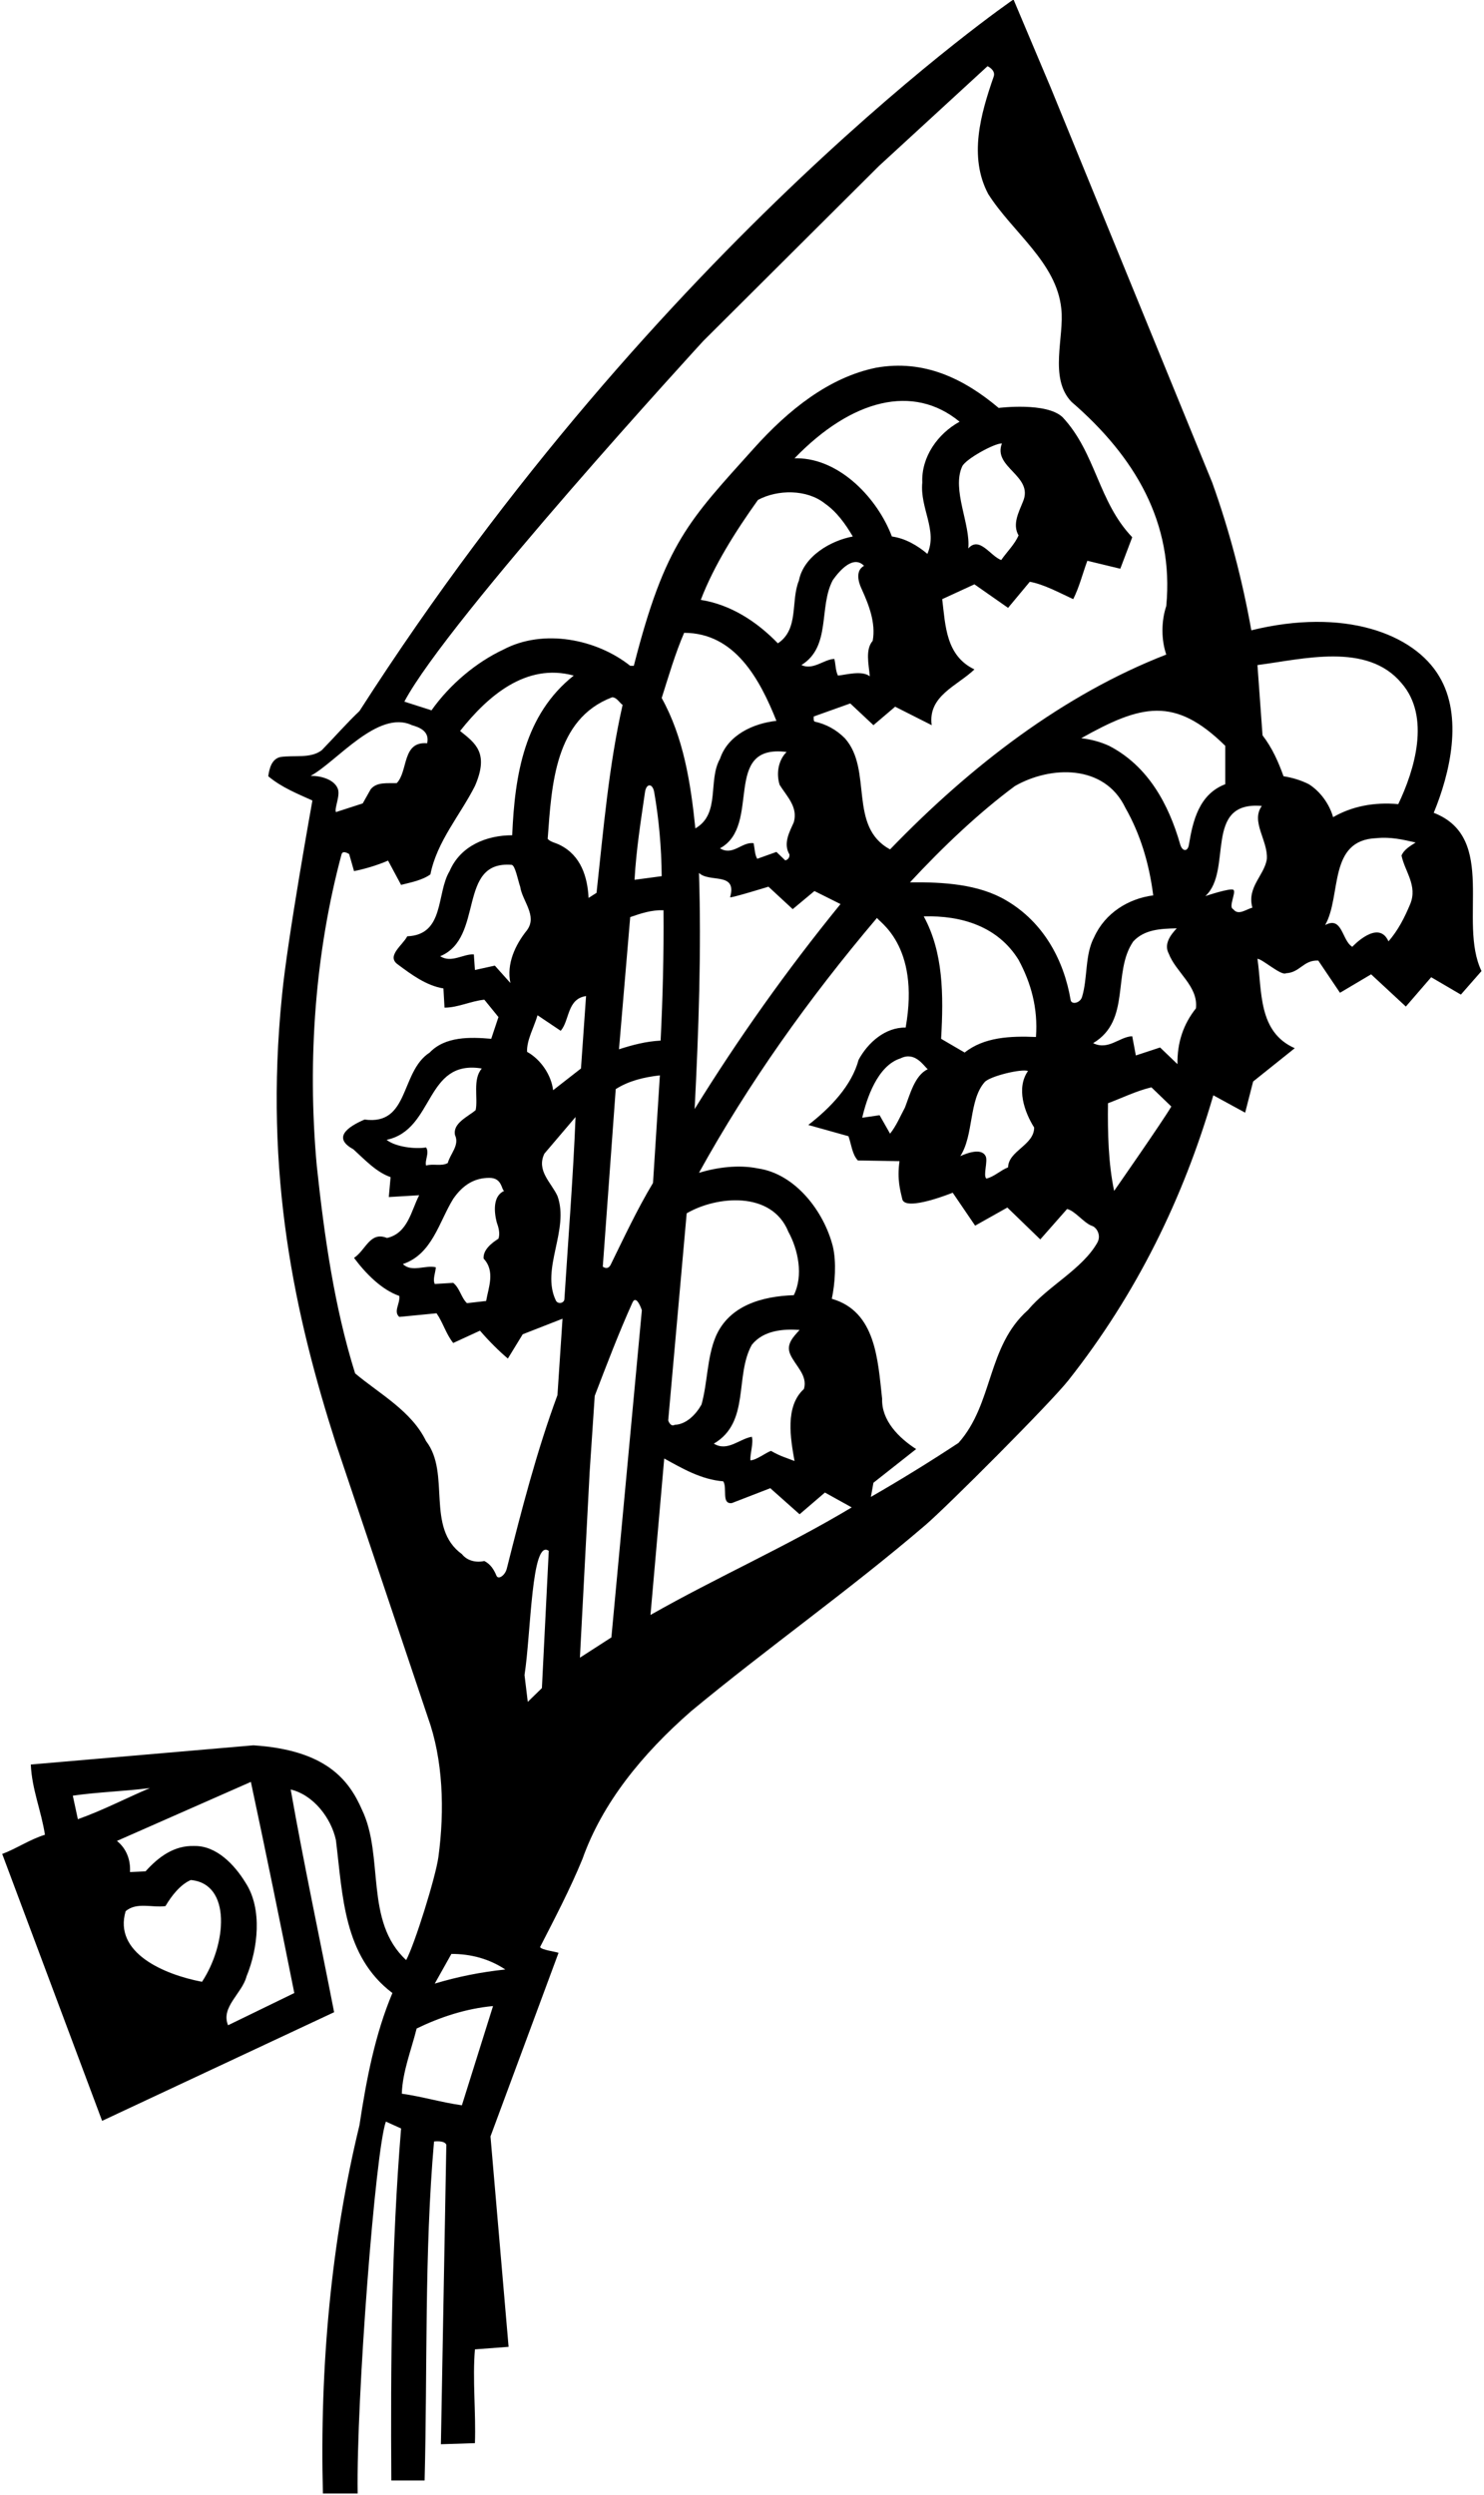 <?xml version="1.0" encoding="UTF-8"?>
<svg xmlns="http://www.w3.org/2000/svg" xmlns:xlink="http://www.w3.org/1999/xlink" width="410pt" height="689pt" viewBox="0 0 410 689" version="1.1">
<g id="surface1">
<path style=" stroke:none;fill-rule:nonzero;fill:rgb(0%,0%,0%);fill-opacity:1;" d="M 396.113 224.449 C 400.613 213.551 404.312 197.852 397.613 186.75 C 390.613 174.949 371.312 167.75 345.715 174.051 C 343.215 160.051 339.613 146.352 334.91 133.25 L 290.312 24.25 L 280.012 -0.148 C 280.012 -0.148 182.812 66.25 99.312 196.352 C 95.914 199.551 92.414 203.551 88.914 207.148 C 85.812 209.551 81.312 208.449 77.414 209.051 C 75.012 209.648 74.414 212.25 74.113 214.352 C 77.812 217.449 82.113 219.148 86.312 221.051 C 86.312 221.051 79.414 259.25 77.914 274.852 C 72.883 324.445 81.508 363.355 92.812 398.648 L 118.215 474.25 C 122.406 485.855 122.887 499.809 121.121 512.793 C 120.363 518.379 114.512 537.051 112.215 541.25 C 100.613 530.551 106.215 512.648 100.012 499.75 C 96.312 491.25 89.812 483.25 70.012 481.949 L 8.512 487.25 C 8.812 494.148 11.414 500.051 12.414 506.648 C 8.211 507.949 4.613 510.449 0.613 511.949 L 28.211 585.648 L 92.312 555.648 C 88.312 535.148 83.914 514.551 80.312 494.148 C 86.613 495.648 91.512 502.051 92.812 508.148 C 94.711 523.551 94.914 540.148 108.414 550.352 C 103.613 561.75 101.215 574.25 99.312 586.852 C 91.512 618.949 88.312 653.551 89.211 688.551 L 98.812 688.551 C 98.414 662.648 103.715 593.75 106.613 585.852 L 110.812 587.75 C 108.113 620.652 107.914 653.051 108.113 684.949 L 117.312 684.949 C 118.113 654.051 117.215 622.152 119.914 591.348 C 119.914 591.348 122.812 590.949 123.312 592.25 L 121.812 674.949 L 131.215 674.648 C 131.512 666.148 130.512 657.051 131.215 648.75 L 140.512 648.051 L 135.512 589.949 L 154.312 539.25 C 153.613 538.949 149.512 538.449 149.215 537.648 C 153.312 529.648 157.512 521.648 160.914 513.352 C 166.414 497.852 177.414 484.352 190.914 472.551 C 212.289 454.84 234.582 439.195 255.695 421.113 C 261.645 416.02 290.211 387.449 295.184 381.148 C 314.008 357.328 326.988 330.766 335.215 302.449 L 344.012 307.25 L 346.215 298.648 L 357.715 289.449 C 347.512 284.949 348.715 273.648 347.41 264.75 C 348.812 264.852 354.012 269.551 355.312 268.75 C 359.211 268.551 360.113 265.051 364.215 265.25 L 370.215 274.148 L 378.812 269.051 L 388.41 277.949 L 395.41 269.852 L 403.613 274.648 L 409.312 268.148 C 402.715 254.449 413.91 231.352 396.113 224.449 Z M 21.512 502.352 L 20.113 495.852 C 27.012 494.852 34.414 494.648 41.414 493.75 C 34.812 496.551 28.312 499.949 21.512 502.352 Z M 55.812 547.25 C 45.312 545.25 31.312 539.25 34.711 527.75 C 37.812 525.148 42.012 526.852 45.711 526.352 C 47.312 523.648 49.711 520.449 52.711 519.148 C 64.051 520.18 62.574 537.02 55.812 547.25 Z M 81.312 550.352 L 63.012 559.25 C 60.914 554.25 66.914 550.449 68.113 545.75 C 71.211 538.25 72.613 527.148 67.812 519.852 C 64.812 514.949 59.812 509.648 53.711 509.75 C 48.113 509.551 43.812 512.75 40.211 516.75 L 35.914 516.949 C 36.113 513.551 34.914 510.449 32.312 508.352 L 69.312 492.051 C 73.414 511.25 77.414 530.852 81.312 550.352 Z M 338.512 205.949 L 338.512 216.551 C 331.305 219.312 329.562 226.602 328.469 233.277 C 328.137 235.305 326.625 235.137 326.066 233.18 C 322.941 222.246 317.266 211.547 306.41 205.949 C 304.012 204.852 301.41 204.148 298.715 203.852 C 315.219 194.605 324.508 192.16 338.512 205.949 Z M 272.312 319.25 C 271.297 317.215 268.062 317.992 265.312 319.25 C 269.062 313.477 267.637 303.762 272.047 298.805 C 273.52 297.148 282.312 295.051 284.012 295.75 C 280.715 300.449 283.012 307.051 285.715 311.352 C 285.715 316.25 278.613 317.75 278.512 322.352 C 276.41 323.148 274.715 324.949 272.512 325.449 C 271.547 324.645 272.996 320.617 272.312 319.25 Z M 266.512 290.648 L 260.012 286.852 C 260.715 274.648 260.613 262.949 255.215 253.051 C 265.715 252.75 275.715 255.852 281.41 265.051 C 284.812 271.352 286.812 278.352 286.215 286.352 C 279.215 286.051 271.91 286.352 266.512 290.648 Z M 256.312 295.25 C 252.715 296.949 251.41 302.25 250.012 305.852 C 248.715 308.25 247.715 310.75 245.91 313.051 L 243.012 307.949 L 238.215 308.648 C 239.41 303.449 242.41 294.25 248.812 292.25 C 252.812 290.25 255.215 294.352 256.312 295.25 Z M 278.012 248.648 C 270.41 244.148 260.715 243.551 251.41 243.648 C 260.512 233.852 270.41 224.449 280.41 217.051 C 290.215 211.449 305.113 210.949 310.91 223.051 C 315.113 230.449 317.512 238.551 318.613 247.25 C 311.715 248.148 305.312 252.148 302.312 258.75 C 299.688 263.625 300.551 269.961 298.953 275.273 C 298.418 277.043 296.023 277.488 295.801 276.164 C 293.941 265.172 288.367 254.719 278.012 248.648 Z M 194.312 94.148 L 242.812 45.852 L 272.836 18.273 C 272.836 18.273 275.172 19.336 274.535 21.156 C 270.945 31.465 267.574 43.266 273.012 53.551 C 279.715 64.148 291.91 72.449 293.215 85.25 C 294.113 92.949 289.715 104.352 296.012 110.949 C 313.512 126.051 324.41 144.352 322.215 167.352 C 320.812 171.551 320.812 176.648 322.215 180.75 C 293.91 191.75 268.312 211.352 245.91 234.551 C 234.215 228.25 241.215 212.551 233.41 203.852 C 231.012 201.449 228.215 199.949 225.012 199.25 C 224.715 198.852 224.812 198.352 224.812 197.852 L 234.91 194.25 L 241.312 200.25 L 247.312 195.148 L 257.41 200.25 C 256.312 192.148 264.41 189.449 269.215 184.852 C 261.312 181.051 261.215 172.75 260.312 165.449 L 269.215 161.352 L 278.512 167.852 L 284.512 160.648 C 288.41 161.352 292.613 163.648 296.512 165.449 C 298.215 162.051 299.113 158.352 300.41 154.852 L 309.512 157.051 L 312.812 148.352 C 303.41 138.551 302.812 125.148 293.613 115.25 C 289.215 110.949 275.91 112.648 275.91 112.648 C 266.41 104.648 255.312 99.148 242.012 101.551 C 228.988 104.223 217.777 113.234 208.324 123.758 C 190.352 143.762 183.777 149.898 175.113 183.852 L 174.113 183.852 C 164.812 176.449 150.113 173.551 139.113 179.352 C 131.613 182.852 124.312 188.949 119.215 196.148 L 111.715 193.75 C 123.715 171.051 194.312 94.148 194.312 94.148 Z M 218.312 373.949 C 219.715 377.148 223.215 379.75 222.113 383.551 C 216.812 388.352 218.41 397.25 219.512 403.449 C 217.312 402.551 215.812 402.25 213.012 400.648 C 211.715 401.051 208.914 403.25 207.312 403.25 C 207.215 401.352 208.215 398.449 207.715 396.75 C 204.215 397.352 201.012 400.949 197.215 398.648 C 207.312 392.75 202.914 379.949 207.715 371.352 C 211.012 367.25 216.613 366.949 220.91 367.25 C 219.215 369.148 217.113 371.148 218.312 373.949 Z M 219.312 357.648 C 210.613 357.949 201.414 360.449 197.715 369.148 C 195.312 374.949 195.512 381.75 193.812 387.852 C 192.312 390.551 189.613 393.352 186.414 393.449 C 185.215 394.148 184.613 392.23 184.613 392.23 L 189.715 335.051 C 197.914 330.25 213.215 328.75 217.812 340.148 C 220.512 345.051 222.012 352.25 219.312 357.648 Z M 141.012 271.449 L 136.715 266.648 L 131.215 267.852 L 130.914 263.551 C 128.012 263.352 124.715 266.051 121.613 264.051 C 133.91 258.98 126.203 237.605 141.348 238.816 C 142.336 238.895 143.113 243.148 143.715 244.852 C 144.312 248.852 148.512 252.852 145.613 256.852 C 142.312 260.949 139.914 266.148 141.012 271.449 Z M 137.215 337.449 C 137.715 338.852 138.215 340.551 137.715 342.051 C 135.812 343.25 133.414 345.148 133.613 347.551 C 136.914 351.051 134.914 355.648 134.312 359.25 L 129.012 359.852 C 127.414 358.352 127.012 355.648 125.215 354.25 L 120.113 354.551 C 119.512 353.25 120.312 351.449 120.414 349.949 C 117.512 349.25 113.715 351.449 111.312 349.051 C 119.414 346.352 121.312 337.352 125.215 331.051 C 127.914 327.148 131.113 325.25 135.215 325.25 C 138.812 325.25 138.512 328.648 139.312 328.852 C 136.113 330.25 136.512 334.648 137.215 337.449 Z M 131.414 306.551 C 129.312 308.352 125.012 310.148 125.715 313.449 C 127.012 316.25 124.414 318.551 123.715 321.148 C 122.012 322.148 119.613 321.25 117.715 321.852 C 117.312 320.352 118.715 318.352 117.715 316.852 C 114.812 317.352 109.312 316.75 106.812 314.75 C 120.113 311.949 117.312 292.449 133.113 295.051 C 130.512 298.051 132.113 303.25 131.414 306.551 Z M 148.512 280.352 L 154.914 284.648 C 157.414 281.75 156.613 275.852 161.914 275.051 L 160.512 295.051 L 152.812 301.051 C 152.312 296.852 149.414 292.551 145.613 290.449 C 145.512 287.148 147.512 283.75 148.512 280.352 Z M 154.715 233.352 C 153.613 232.75 152.113 232.551 151.312 231.648 C 152.414 216.648 153.312 198.551 169.113 192.551 C 170.414 192.551 171.215 194.148 172.012 194.648 C 168.215 211.352 166.715 229.051 164.812 246.551 L 162.613 247.949 C 162.312 242.148 160.512 236.25 154.715 233.352 Z M 170.113 300.75 C 173.715 298.449 177.914 297.449 182.312 296.949 L 180.414 326.648 C 175.996 334.012 172.449 341.641 168.73 349.211 C 167.902 350.895 166.539 349.766 166.539 349.766 Z M 171.012 289.75 L 174.113 253.25 C 177.012 252.25 179.914 251.25 183.312 251.352 C 183.414 263.75 183.113 275.148 182.512 287.352 C 178.512 287.551 174.715 288.551 171.012 289.75 Z M 175.312 242.949 C 175.77 234.633 177.043 226.723 178.199 218.734 C 178.559 216.254 180.305 216.23 180.746 218.762 C 182.051 226.238 182.738 233.953 182.812 241.949 Z M 182.812 192.75 C 184.715 186.75 186.512 180.551 189.012 174.75 C 203.047 174.75 209.914 187.551 214.512 199.051 C 208.113 199.75 201.113 202.949 198.914 209.551 C 195.512 215.551 199.113 224.75 192.113 228.75 C 190.812 216.051 188.812 203.551 182.812 192.75 Z M 282.613 138.551 C 281.512 141.352 279.613 144.75 281.41 147.852 C 280.312 150.352 278.215 152.352 276.613 154.648 C 273.613 153.551 270.613 147.949 267.512 151.449 C 268.195 144.855 262.902 135.219 265.828 128.805 C 266.766 126.754 274.812 122.352 276.812 122.449 C 274.215 129.148 285.715 131.352 282.613 138.551 Z M 254.812 133.25 C 254.113 140.352 259.113 146.449 256.215 152.949 C 253.512 150.648 250.113 148.648 246.41 148.148 C 242.512 137.75 232.113 126.648 220.215 126.551 L 219.512 126.551 C 235.328 110.211 252.328 105.922 265.113 116.449 C 259.113 119.75 254.512 126.148 254.812 133.25 Z M 240.312 186.75 C 238.113 185.051 233.715 186.352 231.512 186.551 C 230.812 185.148 230.91 183.551 230.512 181.949 C 227.613 182.051 224.715 185.148 221.41 183.648 C 229.715 178.551 226.113 167.551 230.113 160.148 C 232.113 157.352 235.812 153.25 238.715 156.25 C 236.312 157.551 237.113 160.648 238.012 162.551 C 240.012 166.949 242.012 171.949 241.113 176.949 C 239.012 179.352 240.012 183.449 240.312 186.75 Z M 227.91 139.051 C 231.215 141.352 233.613 144.75 235.613 148.148 C 229.613 149.25 222.012 153.551 220.715 160.352 C 218.41 165.949 220.812 173.75 214.91 177.648 C 209.012 171.551 201.812 166.949 193.613 165.648 C 197.215 156.25 203.113 146.852 209.41 138.051 C 214.812 135.148 222.91 135.051 227.91 139.051 Z M 218.113 235.949 C 218.215 237.352 216.949 237.586 216.949 237.586 L 214.512 235.25 L 209.215 237.148 C 208.512 236.051 208.512 234.25 208.215 232.852 C 205.012 232.352 202.512 236.449 198.914 234.25 C 210.613 227.949 199.215 205.352 217.312 207.648 C 215.012 209.949 214.41 213.648 215.41 216.75 C 217.41 219.949 220.512 222.852 219.312 227.051 C 218.113 229.75 216.312 232.949 218.113 235.949 Z M 193.113 241.051 C 194.562 242.449 197.215 242.352 199.25 242.785 C 201.289 243.227 202.715 244.199 201.715 247.75 C 201.613 248.148 212.312 244.852 212.312 244.852 L 219.012 251.051 L 225.012 246.051 L 232.215 249.648 C 217.312 267.949 203.914 286.852 191.914 306.25 C 193.012 284.852 193.812 262.352 193.113 241.051 Z M 85.812 214.25 C 92.914 210.449 104.414 195.852 113.812 200.25 C 115.512 200.75 118.812 201.75 118.012 205.25 C 111.012 204.648 112.812 212.949 109.613 216.25 C 107.012 216.352 104.113 215.852 102.414 217.949 L 100.215 221.852 L 92.812 224.25 C 92.305 223.273 94.094 219.684 93.312 217.75 C 92.25 215.129 88.406 214.191 85.812 214.25 Z M 127.613 581.352 C 121.914 580.551 116.715 578.949 111.012 578.148 C 111.215 572.051 113.613 566.148 115.113 560.148 C 121.512 557.051 128.613 554.648 136.215 553.949 Z M 120.113 547.75 L 124.715 539.551 C 130.215 539.551 135.215 540.949 139.613 543.852 C 132.914 544.551 126.414 545.852 120.113 547.75 Z M 149.715 466.148 L 145.812 469.949 L 144.914 462.551 C 146.715 450.949 146.812 424.75 151.613 428.25 Z M 154.012 385.25 C 148.273 400.758 144.066 417.066 140.012 433.176 C 139.547 435.035 137.668 436.316 137.16 435.105 C 136.48 433.477 135.59 431.969 133.812 431.051 C 131.613 431.551 129.113 431.051 127.613 429.148 C 117.512 421.852 124.613 406.852 117.715 397.949 C 113.715 389.648 104.914 384.949 98.113 379.25 C 92.414 361.051 89.613 341.551 87.512 321.852 C 84.84 292.336 87.18 262.641 94.367 235.898 C 94.707 234.645 96.469 235.848 96.469 235.848 L 97.812 240.551 C 100.812 239.949 104.215 238.949 107.215 237.648 L 110.812 244.352 C 113.613 243.648 116.715 243.051 118.914 241.449 C 120.715 232.352 127.113 225.148 131.215 217.051 C 135.195 207.91 131.328 205.223 127.113 201.852 C 134.715 192.25 145.312 182.949 158.512 186.551 C 144.914 197.352 142.215 213.852 141.512 230.648 C 134.414 230.648 127.215 233.551 124.215 240.551 C 120.512 246.648 122.914 258.148 112.512 258.551 C 111.312 260.949 106.715 263.949 109.812 266.25 C 113.715 269.148 117.715 272.148 122.512 272.949 L 122.812 278.25 C 126.512 278.25 130.012 276.449 133.812 276.051 L 137.715 280.852 L 135.715 286.852 C 129.914 286.352 123.012 286.148 118.715 290.648 C 110.512 295.949 113.215 310.852 100.715 309.148 C 95.812 311.25 91.914 314.25 97.613 317.352 C 100.812 320.25 103.914 323.648 107.914 325.051 L 107.414 330.551 L 115.812 330.051 C 113.613 334.25 112.715 340.551 106.914 341.852 C 102.215 339.949 101.113 345.148 97.812 347.352 C 101.012 351.648 105.414 356.148 110.312 357.852 C 110.613 359.949 108.613 362.148 110.312 363.648 L 120.613 362.648 C 122.414 365.25 123.215 368.352 125.215 370.852 L 132.613 367.449 C 134.914 370.148 137.914 373.148 140.312 375.148 L 144.414 368.449 L 155.414 364.148 Z M 155.93 358.758 C 155.855 359.922 154.094 360.195 153.574 359.125 C 149.344 350.32 157.398 339.609 154.012 330.25 C 152.312 326.551 148.113 323.25 150.414 318.551 L 159.012 308.449 C 158.359 324.82 157.004 341.891 155.93 358.758 Z M 168.914 452.148 L 160.215 457.75 L 162.914 406.352 L 164.312 385.449 C 167.641 376.777 170.91 368.168 174.723 359.711 C 175.836 357.242 177.332 361.797 177.332 361.797 Z M 179.715 445.949 L 183.512 402.75 C 188.613 405.551 193.715 408.551 199.812 409.051 C 201.012 410.852 199.215 415.449 202.215 415.051 L 212.812 410.949 L 220.91 418.148 L 227.91 412.148 L 235.312 416.25 C 217.312 427.051 198.012 435.551 179.715 445.949 Z M 303.16 343.164 C 299 350.488 289.555 355.113 284.012 361.75 C 272.613 371.852 274.512 387.551 264.812 398.449 C 256.91 403.648 248.812 408.648 240.613 413.352 L 241.312 409.449 L 253.113 400.148 C 248.312 397.051 243.512 392.25 243.715 386.25 C 242.512 375.551 242.012 362.148 229.812 358.648 C 230.715 354.352 231.113 348.551 230.113 344.25 C 227.715 334.648 219.812 324.148 209.41 322.648 C 204.012 321.551 198.113 322.352 193.113 323.852 C 206.715 299.25 223.312 275.852 242.312 253.449 C 242.41 254.352 254.312 260.75 250.215 283.75 C 244.613 283.648 239.812 287.852 237.215 292.648 C 235.312 299.75 229.512 305.852 223.312 310.648 L 234.41 313.75 C 235.215 315.949 235.41 318.75 237.012 320.449 L 248.512 320.648 C 247.812 325.75 248.715 328.648 249.312 331.25 C 250.414 334.551 263.215 329.352 263.215 329.352 L 269.41 338.449 L 278.312 333.449 L 287.41 342.25 L 294.812 333.852 C 297.051 334.359 299.492 337.773 301.719 338.523 C 302.977 338.945 304.328 341.105 303.16 343.164 Z M 307.812 328.852 C 306.215 321.25 306.012 312.949 306.113 304.648 C 310.113 303.148 313.91 301.25 318.113 300.25 L 323.613 305.551 C 321.215 309.648 307.812 328.852 307.812 328.852 Z M 330.41 278.449 C 326.91 282.852 325.215 287.949 325.312 293.852 L 320.512 289.25 L 313.812 291.449 L 312.812 286.148 C 309.312 286.25 306.215 290.148 302.012 288.051 C 312.613 281.75 307.215 268.449 313.113 259.949 C 316.215 256.648 320.613 256.449 325.113 256.352 C 323.312 258.25 321.512 260.75 322.91 263.352 C 324.91 268.551 331.113 272.352 330.41 278.449 Z M 346.012 250.648 C 344.312 251.051 342.113 252.949 340.715 251.051 C 339.312 250.551 341.512 246.551 340.812 245.75 C 340.113 245.051 333.012 247.449 333.012 247.449 C 340.715 240.449 332.312 221.148 348.613 222.551 C 345.512 226.852 350.312 232.051 350.012 237.148 C 349.41 241.648 344.41 244.949 346.012 250.648 Z M 389.613 249.648 C 388.113 253.25 386.312 256.852 383.613 259.949 C 380.812 253.648 373.613 261.449 373.613 261.449 C 370.715 259.75 370.91 252.852 366.113 255.449 C 370.715 247.352 366.812 231.949 380.312 231.449 C 384.215 231.051 387.613 231.852 391.113 232.648 C 389.715 233.551 387.91 234.551 387.215 236.25 C 388.113 240.648 391.715 244.551 389.613 249.648 Z M 386.312 222.051 C 379.613 221.449 373.512 222.648 368.312 225.648 C 367.312 222.148 364.91 218.648 361.613 216.551 C 359.41 215.449 357.113 214.75 354.613 214.352 C 353.215 210.449 351.512 206.551 348.812 203.051 L 347.41 183.648 C 359.91 182.051 377.715 177.25 387.215 188.648 C 395.312 197.949 390.812 212.648 386.312 222.051 "/>
</g>
</svg>
